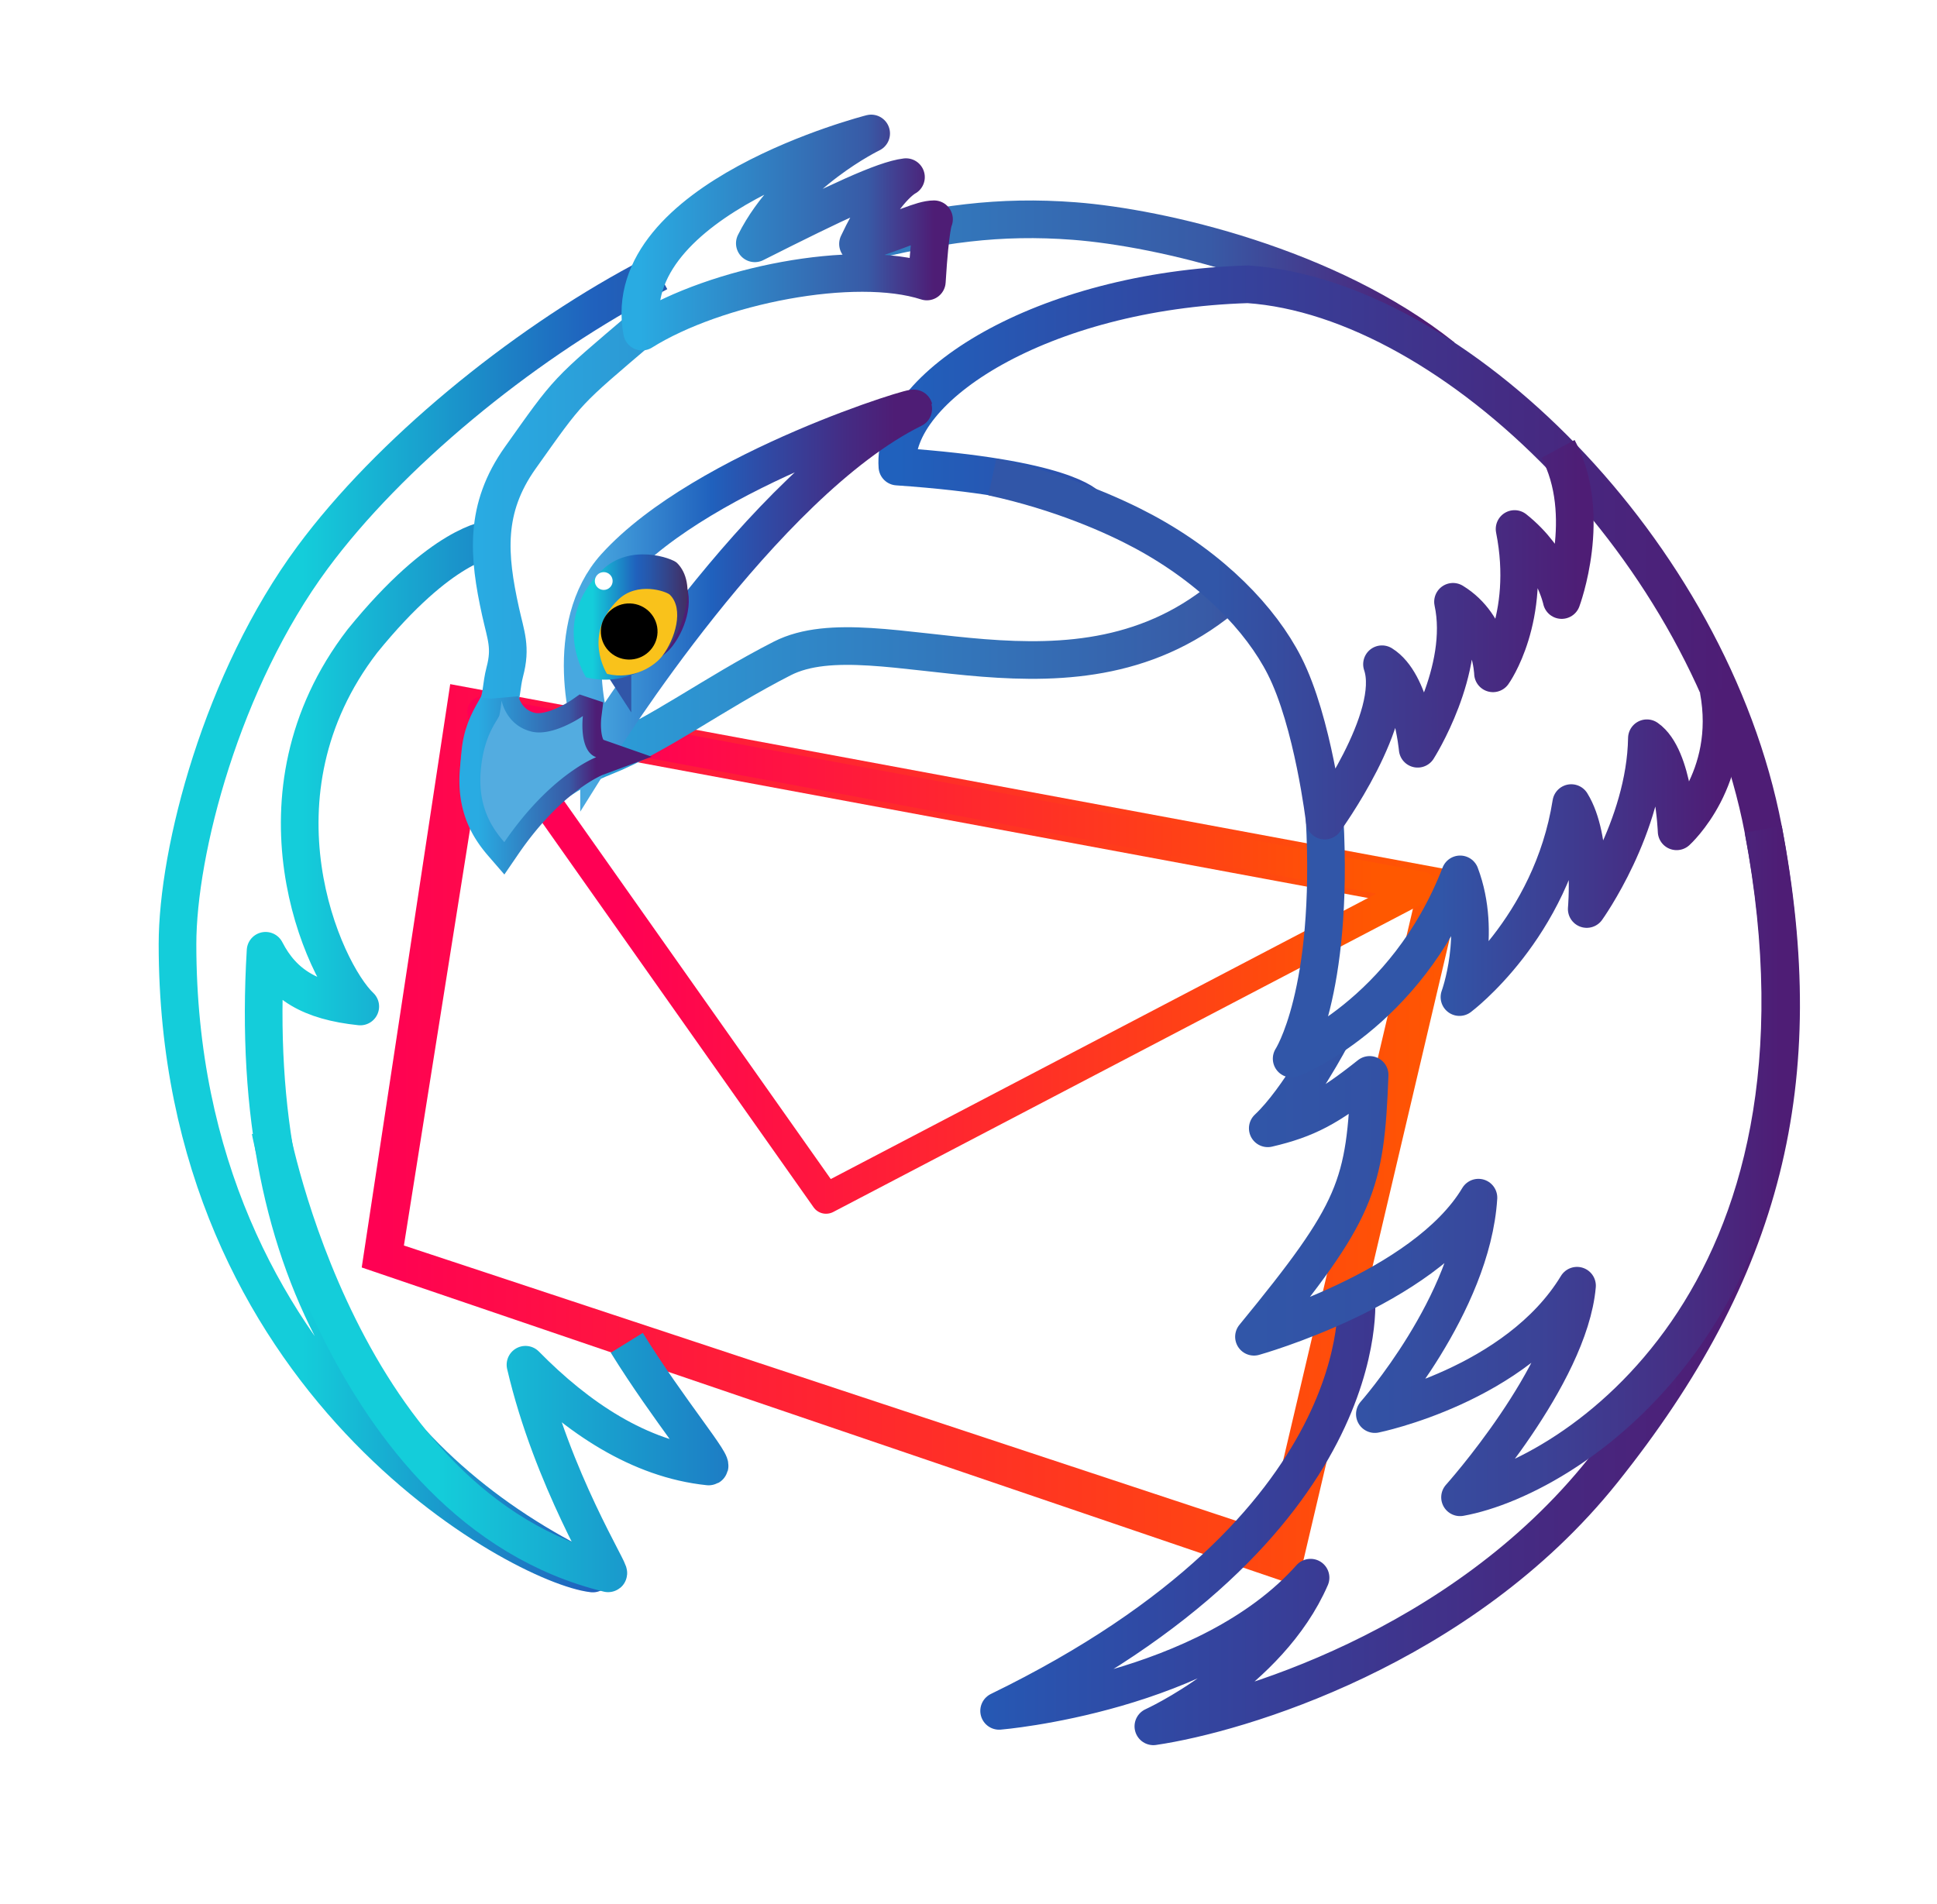 <svg xmlns="http://www.w3.org/2000/svg" xmlns:xlink="http://www.w3.org/1999/xlink" version="1.1" id="Layer_1" x="0" y="0" viewBox="0 0 246.96 242.808" xml:space="preserve" enable-background="new 0 0 246.96 242.808"><defs id="defs201"><linearGradient id="linearGradient3062"><stop offset="0" id="stop3058" stop-color="#ff0054" stop-opacity="1"/><stop offset="1" id="stop3060" stop-color="#ff5800" stop-opacity="1"/></linearGradient><linearGradient id="linearGradient1650"><stop offset="0" id="stop1646" stop-color="#000" stop-opacity="1"/><stop offset="1" id="stop1648" stop-color="#000" stop-opacity="0"/></linearGradient><linearGradient gradientTransform="rotate(1.985 -1624.088 732.523)" y2="11.303" x2="43.199" y1="14.373" x1="48.738" gradientUnits="userSpaceOnUse" id="linearGradient2370"><stop id="stop2362" offset="0" stop-color="#e3a41b"/><stop id="stop2364" offset="1" stop-color="#c9801c"/></linearGradient><linearGradient id="SVGID_1_-3" gradientUnits="userSpaceOnUse" x1="199.533" y1="201.907" x2="39.679" y2="42.053"><stop offset="0" id="stop4-6" stop-color="#130036"/><stop offset=".23" id="stop6-7" stop-color="#18023b"/><stop offset=".512" id="stop8-5" stop-color="#26094a"/><stop offset=".821" id="stop10-3" stop-color="#3d1563"/><stop offset="1" id="stop12-5" stop-color="#4e1d75"/></linearGradient><linearGradient id="SVGID_2_-6" gradientUnits="userSpaceOnUse" x1="10.243" y1="95.311" x2="57.704" y2="95.311"><stop offset="0" id="stop27-2" stop-color="#3156a8"/><stop offset=".247" id="stop29-9" stop-color="#3351a4"/><stop offset=".536" id="stop31-1" stop-color="#3b4397"/><stop offset=".845" id="stop33-2" stop-color="#472c82"/><stop offset="1" id="stop35-7" stop-color="#4e1d75"/></linearGradient><radialGradient id="SVGID_3_-0" cx="59.073" cy="113.923" r="85.247" gradientTransform="matrix(1 0 0 1.45 0 -51.265)" gradientUnits="userSpaceOnUse"><stop offset=".165" id="stop40-9" stop-color="#14cdda"/><stop offset=".548" id="stop42-3" stop-color="#2061bd"/><stop offset=".655" id="stop44-6" stop-color="#2658ac"/><stop offset=".864" id="stop46-0" stop-color="#373f81"/><stop offset="1" id="stop48-6" stop-color="#432d62"/></radialGradient><linearGradient id="SVGID_4_-2" gradientUnits="userSpaceOnUse" x1="44.539" y1="57.897" x2="191.515" y2="57.897"><stop offset="0" id="stop53-6" stop-color="#2061bd"/><stop offset=".185" id="stop55-1" stop-color="#2b51ac"/><stop offset=".683" id="stop57-8" stop-color="#442c84"/><stop offset=".941" id="stop59-7" stop-color="#4e1d75"/></linearGradient><linearGradient id="SVGID_5_-9" gradientUnits="userSpaceOnUse" x1="66.174" y1="23.206" x2="167.264" y2="111.082"><stop offset=".02" id="stop68-2" stop-color="#e0485e" stop-opacity="1"/><stop offset=".388" id="stop70-0" stop-color="#2061bd"/><stop offset=".497" id="stop72-2" stop-color="#2b51ac"/><stop offset=".789" id="stop74-3" stop-color="#442c84"/><stop offset=".941" id="stop76-7" stop-color="#751d25" stop-opacity="1"/></linearGradient><linearGradient id="SVGID_6_-5" gradientUnits="userSpaceOnUse" x1="19.676" y1="337.414" x2="217.835" y2="43.631"><stop offset=".379" id="stop81-9" stop-color="#3156a8"/><stop offset="1" id="stop83-2" stop-color="#4e1d75"/></linearGradient><linearGradient id="SVGID_7_-2" gradientUnits="userSpaceOnUse" x1="96.745" y1="278.646" x2="206.317" y2="32.542"><stop offset="0" id="stop88-8" stop-color="#29abe2"/><stop offset=".773" id="stop90-9" stop-color="#385aa6"/><stop offset=".858" id="stop92-7" stop-color="#414293"/><stop offset="1" id="stop94-3" stop-color="#4e1d75"/></linearGradient><linearGradient id="SVGID_8_-6" gradientUnits="userSpaceOnUse" x1="48.269" y1="92.034" x2="54.241" y2="95.468"><stop offset="0" id="stop99-1" stop-color="#b0dcd6"/><stop offset="1" id="stop101-2" stop-color="#53ace0"/></linearGradient><mask maskUnits="userSpaceOnUse" x="162.68" y="18.355" width="14.927" height="6.629" id="SVGID_9_-9"><g class="st13" id="g118-3" filter="url(#Adobe_OpacityMaskFilter-8)"><radialGradient id="SVGID_10_-1" cx="154.384" cy="67.998" r="51.967" gradientUnits="userSpaceOnUse"><stop offset=".868" id="stop111-9" stop-color="#fff"/><stop offset="1" id="stop113-4" stop-color="#000"/></radialGradient><path class="st14" id="rect116-7" fill="url(#SVGID_10_-1)" d="M91.295-7.218H191.31v93.339H91.295z"/></g></mask><filter id="Adobe_OpacityMaskFilter-8" filterUnits="userSpaceOnUse" x="162.68" y="18.355" width="14.927" height="6.629"><feColorMatrix type="matrix" values="1 0 0 0 0 0 1 0 0 0 0 0 1 0 0 0 0 0 1 0" id="feColorMatrix106-4"/></filter><radialGradient id="radialGradient1070" cx="154.384" cy="67.998" r="51.967" gradientUnits="userSpaceOnUse"><stop offset=".868" id="stop1066" stop-color="#fff"/><stop offset="1" id="stop1068" stop-color="#000"/></radialGradient><linearGradient id="SVGID_11_-5" gradientUnits="userSpaceOnUse" x1="176.214" y1="23.085" x2="164.24" y2="20.555"><stop offset="0" id="stop121-0" stop-color="#3092b9"/><stop offset=".22" id="stop123-3" stop-color="#258db6"/><stop offset=".656" id="stop125-6" stop-color="#1685b1"/><stop offset="1" id="stop127-1" stop-color="#1082af"/></linearGradient><linearGradient id="SVGID_12_-0" gradientUnits="userSpaceOnUse" x1="80.784" y1="38.025" x2="90.637" y2="77.544"><stop offset=".007" id="stop138-6" stop-color="#1398d1" stop-opacity="0"/><stop offset=".248" id="stop140-3" stop-color="#1187c2" stop-opacity=".62"/><stop offset=".642" id="stop142-2" stop-color="#3f6499" stop-opacity=".71"/><stop offset="1" id="stop144-0" stop-color="#2f4282" stop-opacity=".5"/></linearGradient><linearGradient id="linearGradient1501" gradientUnits="userSpaceOnUse" x1="48.738" y1="14.373" x2="43.199" y2="11.303" gradientTransform="rotate(1.985 -1624.088 732.523)"><stop offset="0" id="stop153-6" stop-color="#f9c21b"/><stop offset=".148" id="stop155-1" stop-color="#f3ba1b"/><stop offset=".379" id="stop157-5" stop-color="#e3a41b"/><stop offset=".663" id="stop159-5" stop-color="#c9801c"/><stop offset=".988" id="stop161-4" stop-color="#a44e1c"/><stop offset="1" id="stop163-7" stop-color="#a34c1c"/></linearGradient><linearGradient gradientTransform="translate(-519.072 -12.347)" id="SVGID_14_-6" gradientUnits="userSpaceOnUse" x1="206.211" y1="130.139" x2="169.43" y2="47.526"><stop offset="0" id="stop174-5" stop-color="#409ec3"/><stop offset=".62" id="stop176-6" stop-color="#2061bd"/></linearGradient><linearGradient gradientTransform="translate(-519.072 -12.347)" id="SVGID_15_-9" gradientUnits="userSpaceOnUse" x1="176.76" y1="103.061" x2="150.407" y2="21.954"><stop offset="0" id="stop181-3" stop-color="#14b2da"/><stop offset=".403" id="stop183-7" stop-color="#297ccc"/><stop offset=".508" id="stop185-4" stop-color="#256fc5"/><stop offset=".649" id="stop187-5" stop-color="#2164bf"/><stop offset=".816" id="stop189-2" stop-color="#2061bd"/><stop offset=".984" id="stop191-5" stop-color="#2061bd"/></linearGradient><filter id="filter1196" filterUnits="userSpaceOnUse" x="162.68" y="18.355" width="14.927" height="6.629"><feColorMatrix type="matrix" values="1 0 0 0 0 0 1 0 0 0 0 0 1 0 0 0 0 0 1 0" id="feColorMatrix1194"/></filter><linearGradient xlink:href="#SVGID_13_" id="linearGradient1611" gradientUnits="userSpaceOnUse" gradientTransform="rotate(1.985 -1624.088 732.523)" x1="48.738" y1="14.373" x2="43.199" y2="11.303"/><linearGradient xlink:href="#linearGradient1184" id="linearGradient1619" x1="104.604" y1="63.689" x2="214.745" y2="63.689" gradientUnits="userSpaceOnUse" gradientTransform="translate(147.389 18.659) scale(.82)"/><linearGradient xlink:href="#linearGradient1184" id="linearGradient1621" x1="163.094" y1="92.487" x2="238.512" y2="92.487" gradientUnits="userSpaceOnUse" gradientTransform="translate(25.174 13.4) scale(.82)"/><linearGradient xlink:href="#linearGradient1184" id="linearGradient1625" x1="-.5" y1="121.401" x2="247.453" y2="121.401" gradientUnits="userSpaceOnUse"/><linearGradient xlink:href="#linearGradient1501" id="linearGradient1671" gradientUnits="userSpaceOnUse" x1="-.5" y1="121.401" x2="247.453" y2="121.401"/><linearGradient xlink:href="#linearGradient1501" id="linearGradient1675" gradientUnits="userSpaceOnUse" x1="-.5" y1="121.401" x2="247.453" y2="121.401"/><linearGradient xlink:href="#linearGradient1151" id="linearGradient1683" x1="43.312" y1="95.107" x2="65.867" y2="95.107" gradientUnits="userSpaceOnUse" gradientTransform="translate(22.014 22.598) scale(.82)"/><linearGradient xlink:href="#linearGradient1184" id="linearGradient1687" gradientUnits="userSpaceOnUse" x1="-.5" y1="121.401" x2="247.453" y2="121.401" gradientTransform="translate(22.014 22.598) scale(.82)"/><linearGradient xlink:href="#linearGradient1184" id="linearGradient1691" gradientUnits="userSpaceOnUse" x1="-.5" y1="121.401" x2="247.453" y2="121.401" gradientTransform="translate(20.06 22.62) scale(.82)"/><linearGradient xlink:href="#linearGradient1184" id="linearGradient1693" gradientUnits="userSpaceOnUse" x1="-.5" y1="121.401" x2="247.453" y2="121.401"/><linearGradient xlink:href="#linearGradient1184" id="linearGradient1695" gradientUnits="userSpaceOnUse" x1="-.5" y1="121.401" x2="247.453" y2="121.401"/><linearGradient xlink:href="#linearGradient1184" id="linearGradient1697" gradientUnits="userSpaceOnUse" x1="-.5" y1="121.401" x2="247.453" y2="121.401" gradientTransform="translate(-6.274 31.39) scale(.945)"/><linearGradient xlink:href="#linearGradient1184" id="linearGradient1699" gradientUnits="userSpaceOnUse" x1="-.5" y1="121.401" x2="247.453" y2="121.401" gradientTransform="translate(22.014 22.598) scale(.82)"/><linearGradient xlink:href="#linearGradient1184" id="linearGradient1701" gradientUnits="userSpaceOnUse" x1="-.5" y1="121.401" x2="247.453" y2="121.401" gradientTransform="translate(22.014 22.598) scale(.82)"/><linearGradient xlink:href="#linearGradient1184" id="linearGradient1703" gradientUnits="userSpaceOnUse" x1="-.5" y1="121.401" x2="247.453" y2="121.401" gradientTransform="translate(22.014 22.598) scale(.82)"/><linearGradient xlink:href="#linearGradient1184" id="linearGradient1705" gradientUnits="userSpaceOnUse" x1="-.5" y1="121.401" x2="247.453" y2="121.401"/><linearGradient xlink:href="#linearGradient1184" id="linearGradient1707" gradientUnits="userSpaceOnUse" x1="-.5" y1="121.401" x2="247.453" y2="121.401"/><linearGradient xlink:href="#linearGradient1184" id="linearGradient1709" gradientUnits="userSpaceOnUse" x1="-.5" y1="121.401" x2="247.453" y2="121.401"/><linearGradient xlink:href="#linearGradient1184" id="linearGradient1711" gradientUnits="userSpaceOnUse" x1="-.5" y1="121.401" x2="247.453" y2="121.401"/><linearGradient xlink:href="#linearGradient1184" id="linearGradient1713" gradientUnits="userSpaceOnUse" x1="-.5" y1="121.401" x2="247.453" y2="121.401" gradientTransform="translate(23.382 28.474) scale(.82)"/><linearGradient xlink:href="#linearGradient1184" id="linearGradient1715" gradientUnits="userSpaceOnUse" x1="-.5" y1="121.401" x2="247.453" y2="121.401" gradientTransform="translate(22.014 22.598) scale(.82)"/><linearGradient xlink:href="#linearGradient1184" id="linearGradient1717" gradientUnits="userSpaceOnUse" x1="-.5" y1="121.401" x2="247.453" y2="121.401" gradientTransform="translate(22.014 22.598) scale(.82)"/><linearGradient xlink:href="#linearGradient1184" id="linearGradient1719" gradientUnits="userSpaceOnUse" x1="-.5" y1="121.401" x2="247.453" y2="121.401" gradientTransform="translate(22.014 22.598) scale(.82)"/><linearGradient xlink:href="#linearGradient1184" id="linearGradient1721" gradientUnits="userSpaceOnUse" x1="-.5" y1="121.401" x2="247.453" y2="121.401" gradientTransform="translate(22.014 22.598) scale(.82)"/><linearGradient gradientTransform="translate(468.627 42.701)" id="SVGID_15_-9-8" gradientUnits="userSpaceOnUse" x1="176.76" y1="103.061" x2="150.407" y2="21.954"><stop offset="0" id="stop181-3-7" stop-color="#14b2da"/><stop offset=".403" id="stop183-7-1" stop-color="#297ccc"/><stop offset=".508" id="stop185-4-7" stop-color="#256fc5"/><stop offset=".649" id="stop187-5-2" stop-color="#2164bf"/><stop offset=".816" id="stop189-2-7" stop-color="#2061bd"/><stop offset=".984" id="stop191-5-2" stop-color="#2061bd"/></linearGradient><linearGradient gradientTransform="translate(468.627 42.701)" id="SVGID_14_-6-2" gradientUnits="userSpaceOnUse" x1="206.211" y1="130.139" x2="169.43" y2="47.526"><stop offset="0" id="stop174-5-6" stop-color="#409ec3"/><stop offset=".62" id="stop176-6-1" stop-color="#2061bd"/></linearGradient><linearGradient id="SVGID_1_-3-0" gradientUnits="userSpaceOnUse" x1="199.533" y1="201.907" x2="39.679" y2="42.053"><stop offset="0" id="stop4-6-6" stop-color="#130036"/><stop offset=".23" id="stop6-7-1" stop-color="#18023b"/><stop offset=".512" id="stop8-5-5" stop-color="#26094a"/><stop offset=".821" id="stop10-3-9" stop-color="#3d1563"/><stop offset="1" id="stop12-5-4" stop-color="#4e1d75"/></linearGradient><linearGradient id="SVGID_2_-6-9" gradientUnits="userSpaceOnUse" x1="10.243" y1="95.311" x2="57.704" y2="95.311"><stop offset="0" id="stop27-2-0" stop-color="#3156a8"/><stop offset=".247" id="stop29-9-9" stop-color="#3351a4"/><stop offset=".536" id="stop31-1-1" stop-color="#3b4397"/><stop offset=".845" id="stop33-2-7" stop-color="#472c82"/><stop offset="1" id="stop35-7-7" stop-color="#4e1d75"/></linearGradient><radialGradient id="SVGID_3_-0-1" cx="59.073" cy="113.923" r="85.247" gradientTransform="matrix(1 0 0 1.45 0 -51.265)" gradientUnits="userSpaceOnUse"><stop offset=".165" id="stop40-9-1" stop-color="#14cdda"/><stop offset=".548" id="stop42-3-5" stop-color="#2061bd"/><stop offset=".655" id="stop44-6-9" stop-color="#2658ac"/><stop offset=".864" id="stop46-0-7" stop-color="#373f81"/><stop offset="1" id="stop48-6-7" stop-color="#432d62"/></radialGradient><linearGradient id="SVGID_4_-2-6" gradientUnits="userSpaceOnUse" x1="44.539" y1="57.897" x2="191.515" y2="57.897"><stop offset="0" id="stop53-6-7" stop-color="#2061bd"/><stop offset=".185" id="stop55-1-3" stop-color="#2b51ac"/><stop offset=".683" id="stop57-8-6" stop-color="#442c84"/><stop offset=".941" id="stop59-7-5" stop-color="#4e1d75"/></linearGradient><linearGradient id="SVGID_5_-9-6" gradientUnits="userSpaceOnUse" x1="66.174" y1="23.206" x2="167.264" y2="111.082"><stop offset=".02" id="stop68-2-3" stop-color="#48a8e0"/><stop offset=".388" id="stop70-0-9" stop-color="#2061bd"/><stop offset=".497" id="stop72-2-4" stop-color="#2b51ac"/><stop offset=".789" id="stop74-3-8" stop-color="#442c84"/><stop offset=".941" id="stop76-7-1" stop-color="#4e1d75"/></linearGradient><linearGradient id="SVGID_6_-5-2" gradientUnits="userSpaceOnUse" x1="19.676" y1="337.414" x2="217.835" y2="43.631"><stop offset=".379" id="stop81-9-9" stop-color="#3156a8"/><stop offset="1" id="stop83-2-3" stop-color="#4e1d75"/></linearGradient><linearGradient id="SVGID_7_-2-9" gradientUnits="userSpaceOnUse" x1="96.745" y1="278.646" x2="206.317" y2="32.542"><stop offset="0" id="stop88-8-0" stop-color="#29abe2"/><stop offset=".773" id="stop90-9-8" stop-color="#385aa6"/><stop offset=".858" id="stop92-7-8" stop-color="#414293"/><stop offset="1" id="stop94-3-5" stop-color="#4e1d75"/></linearGradient><linearGradient id="SVGID_8_-6-0" gradientUnits="userSpaceOnUse" x1="48.269" y1="92.034" x2="54.241" y2="95.468"><stop offset="0" id="stop99-1-9" stop-color="#b0dcd6"/><stop offset="1" id="stop101-2-6" stop-color="#53ace0"/></linearGradient><mask maskUnits="userSpaceOnUse" x="162.68" y="18.355" width="14.927" height="6.629" id="SVGID_9_-3"><g class="st13" id="g118-8" stroke="url(#linearGradient1625-5)" filter="url(#Adobe_OpacityMaskFilter-1)"><radialGradient id="SVGID_10_-5" cx="154.384" cy="67.998" r="51.967" gradientUnits="userSpaceOnUse"><stop offset=".868" id="stop111-6" stop-color="#fff" stroke="url(#linearGradient1625)"/><stop offset="1" id="stop113-1" stop-color="#000" stroke="url(#linearGradient1625)"/></radialGradient><path class="st14" id="rect116-1" fill="url(#SVGID_10_-5)" stroke="url(#linearGradient1625-5)" d="M91.295-7.218H191.31v93.339H91.295z"/></g></mask><linearGradient xlink:href="#SVGID_7_-2-9" id="linearGradient1625-5" x1="-.5" y1="121.401" x2="247.453" y2="121.401" gradientUnits="userSpaceOnUse"/><filter id="Adobe_OpacityMaskFilter-1" filterUnits="userSpaceOnUse" x="162.68" y="18.355" width="14.927" height="6.629" stroke="url(#linearGradient1625-5)"><feColorMatrix type="matrix" values="1 0 0 0 0 0 1 0 0 0 0 0 1 0 0 0 0 0 1 0" id="feColorMatrix106-0" stroke="url(#linearGradient1625-5)"/></filter><radialGradient id="radialGradient1799" cx="154.384" cy="67.998" r="51.967" gradientUnits="userSpaceOnUse"><stop offset=".868" id="stop1795" stop-color="#fff" stroke="url(#linearGradient1625)"/><stop offset="1" id="stop1797" stop-color="#000" stroke="url(#linearGradient1625)"/></radialGradient><linearGradient id="SVGID_11_-5-3" gradientUnits="userSpaceOnUse" x1="176.214" y1="23.085" x2="164.24" y2="20.555"><stop offset="0" id="stop121-0-0" stop-color="#3092b9"/><stop offset=".22" id="stop123-3-4" stop-color="#258db6"/><stop offset=".656" id="stop125-6-4" stop-color="#1685b1"/><stop offset="1" id="stop127-1-4" stop-color="#1082af"/></linearGradient><linearGradient id="SVGID_12_-0-4" gradientUnits="userSpaceOnUse" x1="80.784" y1="38.025" x2="90.637" y2="77.544"><stop offset=".007" id="stop138-6-7" stop-color="#1398d1" stop-opacity="0"/><stop offset=".248" id="stop140-3-6" stop-color="#1187c2" stop-opacity=".62"/><stop offset=".642" id="stop142-2-3" stop-color="#3f6499" stop-opacity=".71"/><stop offset="1" id="stop144-0-1" stop-color="#2f4282" stop-opacity=".5"/></linearGradient><filter id="filter1572-4" filterUnits="userSpaceOnUse" x="162.68" y="18.355" width="14.927" height="6.629"><feColorMatrix type="matrix" values="1 0 0 0 0 0 1 0 0 0 0 0 1 0 0 0 0 0 1 0" id="feColorMatrix1570-6"/></filter><linearGradient y2="47.526" x2="169.43" y1="130.139" x1="206.211" gradientUnits="userSpaceOnUse" id="SVGID_14_" gradientTransform="translate(90.024 12.346)"><stop stop-color="#409ec3" id="stop174" offset="0"/><stop stop-color="#2061bd" id="stop176" offset=".62"/></linearGradient><linearGradient y2="21.954" x2="150.407" y1="103.061" x1="176.76" gradientUnits="userSpaceOnUse" id="SVGID_15_"><stop stop-color="#14b2da" id="stop181" offset="0"/><stop stop-color="#297ccc" id="stop183" offset=".403"/><stop stop-color="#256fc5" id="stop185" offset=".508"/><stop stop-color="#2164bf" id="stop187" offset=".649"/><stop stop-color="#2061bd" id="stop189" offset=".816"/><stop stop-color="#2061bd" id="stop191" offset=".984"/></linearGradient><linearGradient xlink:href="#linearGradient1650" id="linearGradient1652" x1="75.636" y1="81.037" x2="81.565" y2="81.037" gradientUnits="userSpaceOnUse" gradientTransform="translate(2.572 -1.542)"/><linearGradient xlink:href="#SVGID_6_" id="linearGradient1660" x1="75.392" y1="81.109" x2="83.62" y2="81.109" gradientUnits="userSpaceOnUse" gradientTransform="translate(1.8 -2.7)"/><linearGradient xlink:href="#SVGID_5_" id="linearGradient1684" x1="71.819" y1="75.863" x2="113.941" y2="75.863" gradientUnits="userSpaceOnUse" gradientTransform="translate(2.572 -1.542)"/><linearGradient xlink:href="#SVGID_7_" id="linearGradient1700" x1="58.4" y1="99.944" x2="73.442" y2="99.944" gradientUnits="userSpaceOnUse" gradientTransform="translate(2.572 -1.542)"/><linearGradient xlink:href="#SVGID_2_" id="linearGradient1708" x1="157.304" y1="149.89" x2="224.408" y2="149.89" gradientUnits="userSpaceOnUse" gradientTransform="translate(2.572 -1.542)"/><linearGradient xlink:href="#SVGID_4_" id="linearGradient1716" x1="111.828" y1="129.747" x2="224.515" y2="129.747" gradientUnits="userSpaceOnUse" gradientTransform="translate(2.572 -1.542)"/><linearGradient xlink:href="#SVGID_7_" id="linearGradient1724" x1="71.695" y1="41.055" x2="100.25" y2="41.055" gradientUnits="userSpaceOnUse" gradientTransform="translate(-12.371 -24.181) scale(1.311)"/><linearGradient xlink:href="#SVGID_3_" id="linearGradient1740" x1="20.059" y1="116.035" x2="116.937" y2="116.035" gradientUnits="userSpaceOnUse" gradientTransform="translate(2.572 -1.542)"/><linearGradient xlink:href="#SVGID_3_" id="linearGradient1764" x1="31.905" y1="173.959" x2="161.632" y2="173.959" gradientUnits="userSpaceOnUse" gradientTransform="translate(2.572 -1.542)"/><linearGradient xlink:href="#linearGradient1184" id="linearGradient1774" gradientUnits="userSpaceOnUse" gradientTransform="translate(115.198 25.746) scale(.82)" x1="163.094" y1="92.487" x2="238.512" y2="92.487"/><linearGradient xlink:href="#SVGID_15_" id="linearGradient1782" x1="57.021" y1="100.956" x2="77.523" y2="100.956" gradientUnits="userSpaceOnUse" gradientTransform="translate(2.572 -1.542)"/><filter height="6.629" width="14.927" y="18.355" x="162.68" filterUnits="userSpaceOnUse" id="Adobe_OpacityMaskFilter-2"><feColorMatrix id="feColorMatrix1205" values="1 0 0 0 0 0 1 0 0 0 0 0 1 0 0 0 0 0 1 0" type="matrix"/></filter><linearGradient gradientTransform="translate(-431.362 -49.052)" y2="21.954" x2="150.407" y1="103.061" x1="176.76" gradientUnits="userSpaceOnUse" id="SVGID_15_-6-9"><stop id="stop1280-4" offset="0" stop-color="#14b2da"/><stop id="stop1282-9" offset=".403" stop-color="#297ccc"/><stop id="stop1284-0" offset=".508" stop-color="#256fc5"/><stop id="stop1286-9" offset=".649" stop-color="#2164bf"/><stop id="stop1288-1" offset=".816" stop-color="#2061bd"/><stop id="stop1290-7" offset=".984" stop-color="#2061bd"/></linearGradient><linearGradient gradientTransform="translate(-466.086 -329.232)" y2="47.526" x2="169.43" y1="130.139" x1="206.211" gradientUnits="userSpaceOnUse" id="SVGID_14_-60-7"><stop id="stop1273-1" offset="0" stop-color="#409ec3"/><stop id="stop1275-1" offset=".62" stop-color="#2061bd"/></linearGradient><linearGradient y2="42.053" x2="39.679" y1="201.907" x1="199.533" gradientUnits="userSpaceOnUse" id="SVGID_1_-6-5"><stop id="stop1103-9" offset="0" stop-color="#130036"/><stop id="stop1105-7" offset=".23" stop-color="#18023b"/><stop id="stop1107-7" offset=".512" stop-color="#26094a"/><stop id="stop1109-6" offset=".821" stop-color="#3d1563"/><stop id="stop1111-7" offset="1" stop-color="#4e1d75"/></linearGradient><linearGradient y2="95.311" x2="57.704" y1="95.311" x1="10.243" gradientUnits="userSpaceOnUse" id="SVGID_2_-7-3"><stop id="stop1126-6" offset="0" stop-color="#3156a8"/><stop id="stop1128-5" offset=".247" stop-color="#3351a4"/><stop id="stop1130-6" offset=".536" stop-color="#3b4397"/><stop id="stop1132-3" offset=".845" stop-color="#472c82"/><stop id="stop1134-9" offset="1" stop-color="#4e1d75"/></linearGradient><radialGradient gradientUnits="userSpaceOnUse" gradientTransform="matrix(1 0 0 1.45 0 -51.265)" r="85.247" cy="113.923" cx="59.073" id="SVGID_3_-5-4"><stop id="stop1139-8" offset=".165" stop-color="#14cdda"/><stop id="stop1141-1" offset=".548" stop-color="#2061bd"/><stop id="stop1143-2" offset=".655" stop-color="#2658ac"/><stop id="stop1145-9" offset=".864" stop-color="#373f81"/><stop id="stop1147-3" offset="1" stop-color="#432d62"/></radialGradient><linearGradient y2="57.897" x2="191.515" y1="57.897" x1="44.539" gradientUnits="userSpaceOnUse" id="SVGID_4_-3-9"><stop id="stop1152-0" offset="0" stop-color="#2061bd"/><stop id="stop1154-8" offset=".185" stop-color="#2b51ac"/><stop id="stop1156-8" offset=".683" stop-color="#442c84"/><stop id="stop1158-5" offset=".941" stop-color="#4e1d75"/></linearGradient><linearGradient y2="111.082" x2="167.264" y1="23.206" x1="66.174" gradientUnits="userSpaceOnUse" id="SVGID_5_-5-0"><stop id="stop1167-9" offset=".02" stop-color="#48a8e0"/><stop id="stop1169-6" offset=".388" stop-color="#2061bd"/><stop id="stop1171-3" offset=".497" stop-color="#2b51ac"/><stop id="stop1173-8" offset=".789" stop-color="#442c84"/><stop id="stop1175-5" offset=".941" stop-color="#4e1d75"/></linearGradient><linearGradient y2="43.631" x2="217.835" y1="337.414" x1="19.676" gradientUnits="userSpaceOnUse" id="SVGID_6_-6-6"><stop id="stop1180-1" offset=".379" stop-color="#3156a8"/><stop id="stop1182-1" offset="1" stop-color="#4e1d75"/></linearGradient><linearGradient y2="32.542" x2="206.317" y1="278.646" x1="96.745" gradientUnits="userSpaceOnUse" id="SVGID_7_-29-5"><stop id="stop1187-9" offset="0" stop-color="#29abe2"/><stop id="stop1189-8" offset=".773" stop-color="#385aa6"/><stop id="stop1191-4" offset=".858" stop-color="#414293"/><stop id="stop1193-8" offset="1" stop-color="#4e1d75"/></linearGradient><linearGradient y2="95.468" x2="54.241" y1="92.034" x1="48.269" gradientUnits="userSpaceOnUse" id="SVGID_8_-1-1" gradientTransform="translate(25.508 22.413) scale(.805)"><stop id="stop1198-0" offset="0" stop-color="#b0dcd6"/><stop id="stop1200-3" offset="1" stop-color="#53ace0"/></linearGradient><mask stroke="url(#linearGradient1625)" id="SVGID_9_-0" height="6.629" width="14.927" y="18.355" x="162.68" maskUnits="userSpaceOnUse"><g id="g118-4" class="st13" stroke="url(#linearGradient1625)" filter="url(#Adobe_OpacityMaskFilter-3)"><radialGradient stroke="url(#linearGradient1625)" gradientUnits="userSpaceOnUse" r="51.967" cy="67.998" cx="154.384" id="SVGID_10_-4"><stop stroke="url(#linearGradient1625)" stop-color="#fff" id="stop111-4" offset=".868"/><stop stroke="url(#linearGradient1625)" stop-color="#000" id="stop113-47" offset="1"/></radialGradient><path d="M91.295-7.218H191.31v93.339H91.295z" id="rect116-6" class="st14" fill="url(#SVGID_10_-4)" stroke="url(#linearGradient1625)"/></g></mask><filter height="6.629" width="14.927" y="18.355" x="162.68" filterUnits="userSpaceOnUse" id="Adobe_OpacityMaskFilter-3" stroke="url(#linearGradient1625)"><feColorMatrix id="feColorMatrix106-1" values="1 0 0 0 0 0 1 0 0 0 0 0 1 0 0 0 0 0 1 0" type="matrix" stroke="url(#linearGradient1625)"/></filter><radialGradient stroke="url(#linearGradient1625)" gradientUnits="userSpaceOnUse" r="51.967" cy="67.998" cx="154.384" id="radialGradient2046"><stop stroke="url(#linearGradient1625)" stop-color="#fff" id="stop2042" offset=".868"/><stop stroke="url(#linearGradient1625)" stop-color="#000" id="stop2044" offset="1"/></radialGradient><linearGradient y2="20.555" x2="164.24" y1="23.085" x1="176.214" gradientUnits="userSpaceOnUse" id="SVGID_11_-7"><stop id="stop1220-5" offset="0" stop-color="#3092b9"/><stop id="stop1222-9" offset=".22" stop-color="#258db6"/><stop id="stop1224-6" offset=".656" stop-color="#1685b1"/><stop id="stop1226-2" offset="1" stop-color="#1082af"/></linearGradient><linearGradient y2="77.544" x2="90.637" y1="38.025" x1="80.784" gradientUnits="userSpaceOnUse" id="SVGID_12_-9-1"><stop id="stop1237-7" offset=".007" stop-color="#1398d1" stop-opacity="0"/><stop id="stop1239-8" offset=".248" stop-color="#1187c2" stop-opacity=".62"/><stop id="stop1241-5" offset=".642" stop-color="#3f6499" stop-opacity=".71"/><stop id="stop1243-7" offset="1" stop-color="#2f4282" stop-opacity=".5"/></linearGradient><linearGradient gradientTransform="rotate(1.985 -1624.088 732.523)" y2="11.303" x2="43.199" y1="14.373" x1="48.738" gradientUnits="userSpaceOnUse" id="linearGradient2473"><stop id="stop1252-4" offset="0" stop-color="#f9c21b"/><stop id="stop1254-1" offset=".148" stop-color="#f3ba1b"/><stop id="stop1256-8" offset=".379" stop-color="#e3a41b"/><stop id="stop1258-5" offset=".663" stop-color="#c9801c"/><stop id="stop1260-9" offset=".988" stop-color="#a44e1c"/><stop id="stop1262-7" offset="1" stop-color="#a34c1c"/></linearGradient><filter height="6.629" width="14.927" y="18.355" x="162.68" filterUnits="userSpaceOnUse" id="filter1364-8"><feColorMatrix id="feColorMatrix1362-8" values="1 0 0 0 0 0 1 0 0 0 0 0 1 0 0 0 0 0 1 0" type="matrix"/></filter><linearGradient xlink:href="#linearGradient3062" id="linearGradient2573" gradientUnits="userSpaceOnUse" gradientTransform="rotate(1.985 -1883.962 1058.162)" x1="48.738" y1="14.373" x2="43.199" y2="11.303"/><linearGradient gradientTransform="translate(206.803 238.113)" y2="47.526" x2="169.43" y1="130.139" x1="206.211" gradientUnits="userSpaceOnUse" id="SVGID_14_-60-7-6"><stop id="stop1273-1-9" offset="0" stop-color="#409ec3"/><stop id="stop1275-1-2" offset=".62" stop-color="#2061bd"/></linearGradient><linearGradient gradientTransform="translate(206.803 238.113)" y2="21.954" x2="150.407" y1="103.061" x1="176.76" gradientUnits="userSpaceOnUse" id="SVGID_15_-6-9-2"><stop id="stop1280-4-4" offset="0" stop-color="#14b2da"/><stop id="stop1282-9-7" offset=".403" stop-color="#297ccc"/><stop id="stop1284-0-7" offset=".508" stop-color="#256fc5"/><stop id="stop1286-9-5" offset=".649" stop-color="#2164bf"/><stop id="stop1288-1-4" offset=".816" stop-color="#2061bd"/><stop id="stop1290-7-8" offset=".984" stop-color="#2061bd"/></linearGradient><linearGradient id="SVGID_14_-60" gradientUnits="userSpaceOnUse" x1="206.211" y1="130.139" x2="169.43" y2="47.526" gradientTransform="translate(-34.724 -280.18)"><stop offset="0" id="stop1273" stop-color="#409ec3"/><stop offset=".62" id="stop1275" stop-color="#2061bd"/></linearGradient><linearGradient id="SVGID_15_-6" gradientUnits="userSpaceOnUse" x1="176.76" y1="103.061" x2="150.407" y2="21.954" gradientTransform="translate(-34.724 -280.18)"><stop offset="0" id="stop1280" stop-color="#14b2da"/><stop offset=".403" id="stop1282" stop-color="#297ccc"/><stop offset=".508" id="stop1284" stop-color="#256fc5"/><stop offset=".649" id="stop1286" stop-color="#2164bf"/><stop offset=".816" id="stop1288" stop-color="#2061bd"/><stop offset=".984" id="stop1290" stop-color="#2061bd"/></linearGradient><linearGradient xlink:href="#SVGID_6_-6" id="linearGradient3037" x1="126.301" y1="70.501" x2="201.843" y2="70.501" gradientUnits="userSpaceOnUse"/><linearGradient xlink:href="#SVGID_6_-6" id="linearGradient3039" x1="162.049" y1="90.922" x2="219.028" y2="90.922" gradientUnits="userSpaceOnUse"/><linearGradient xlink:href="#SVGID_3_-5" id="linearGradient3072" x1="539.23" y1="407.919" x2="553.749" y2="407.919" gradientUnits="userSpaceOnUse" gradientTransform="translate(-466.086 -329.232)"/><linearGradient y2="42.053" x2="39.679" y1="201.907" x1="199.533" gradientUnits="userSpaceOnUse" id="linearGradient2077"><stop id="stop2067" offset="0" stop-color="#130036"/><stop id="stop2069" offset=".23" stop-color="#18023b"/><stop id="stop2071" offset=".512" stop-color="#26094a"/><stop id="stop2073" offset=".821" stop-color="#3d1563"/><stop id="stop2075" offset="1" stop-color="#4e1d75"/></linearGradient><linearGradient y2="95.311" x2="57.704" y1="95.311" x1="10.243" gradientUnits="userSpaceOnUse" id="linearGradient2095"><stop id="stop2085" offset="0" stop-color="#3156a8"/><stop id="stop2087" offset=".247" stop-color="#3351a4"/><stop id="stop2089" offset=".536" stop-color="#3b4397"/><stop id="stop2091" offset=".845" stop-color="#472c82"/><stop id="stop2093" offset="1" stop-color="#4e1d75"/></linearGradient><radialGradient gradientUnits="userSpaceOnUse" gradientTransform="matrix(1 0 0 1.45 0 -51.265)" r="85.247" cy="113.923" cx="59.073" id="radialGradient2108"><stop id="stop2098" offset=".165" stop-color="#14cdda"/><stop id="stop2100" offset=".548" stop-color="#2061bd"/><stop id="stop2102" offset=".655" stop-color="#2658ac"/><stop id="stop2104" offset=".864" stop-color="#373f81"/><stop id="stop2106" offset="1" stop-color="#432d62"/></radialGradient><linearGradient y2="111.082" x2="167.264" y1="23.206" x1="66.174" gradientUnits="userSpaceOnUse" id="linearGradient2134"><stop id="stop2124" offset=".02" stop-color="#48a8e0"/><stop id="stop2126" offset=".388" stop-color="#2061bd"/><stop id="stop2128" offset=".497" stop-color="#2b51ac"/><stop id="stop2130" offset=".789" stop-color="#442c84"/><stop id="stop2132" offset=".941" stop-color="#4e1d75"/></linearGradient><linearGradient y2="43.631" x2="217.835" y1="337.414" x1="19.676" gradientUnits="userSpaceOnUse" id="linearGradient2141"><stop id="stop2137" offset=".379" stop-color="#3156a8"/><stop id="stop2139" offset="1" stop-color="#4e1d75"/></linearGradient><linearGradient y2="32.542" x2="206.317" y1="278.646" x1="96.745" gradientUnits="userSpaceOnUse" id="linearGradient2152"><stop id="stop2144" offset="0" stop-color="#29abe2"/><stop id="stop2146" offset=".773" stop-color="#385aa6"/><stop id="stop2148" offset=".858" stop-color="#414293"/><stop id="stop2150" offset="1" stop-color="#4e1d75"/></linearGradient><linearGradient y2="95.468" x2="54.241" y1="92.034" x1="48.269" gradientUnits="userSpaceOnUse" id="linearGradient2159"><stop id="stop2155" offset="0" stop-color="#b0dcd6"/><stop id="stop2157" offset="1" stop-color="#53ace0"/></linearGradient><defs id="defs1208-4"><filter height="6.629" width="14.927" y="18.355" x="162.68" filterUnits="userSpaceOnUse" id="filter2534"><feColorMatrix id="feColorMatrix2532" values="1 0 0 0 0 0 1 0 0 0 0 0 1 0 0 0 0 0 1 0" type="matrix"/></filter></defs><mask id="SVGID_9_-7-8" height="6.629" width="14.927" y="18.355" x="162.68" maskUnits="userSpaceOnUse"><g id="g1217-9" class="st13" filter="url(#Adobe_OpacityMaskFilter-2)"><radialGradient gradientUnits="userSpaceOnUse" r="51.967" cy="67.998" cx="154.384" id="SVGID_10_-0-7"><stop id="stop1210-7" offset=".868" stop-color="#fff"/><stop id="stop1212-6" offset="1" stop-color="#000"/></radialGradient><path id="rect1215-4" class="st14" fill="url(#SVGID_10_-0-7)" d="M91.295-7.218H191.31v93.339H91.295z"/></g></mask><linearGradient y2="77.544" x2="90.637" y1="38.025" x1="80.784" gradientUnits="userSpaceOnUse" id="linearGradient2193"><stop id="stop2185" offset=".007" stop-color="#1398d1" stop-opacity="0"/><stop id="stop2187" offset=".248" stop-color="#1187c2" stop-opacity=".62"/><stop id="stop2189" offset=".642" stop-color="#3f6499" stop-opacity=".71"/><stop id="stop2191" offset="1" stop-color="#2f4282" stop-opacity=".5"/></linearGradient><linearGradient gradientTransform="rotate(1.985 -1624.088 732.523)" y2="11.303" x2="43.199" y1="14.373" x1="48.738" gradientUnits="userSpaceOnUse" id="linearGradient2210"><stop id="stop2198" offset="0" stop-color="#f9c21b"/><stop id="stop2200" offset=".148" stop-color="#f3ba1b"/><stop id="stop2202" offset=".379" stop-color="#e3a41b"/><stop id="stop2204" offset=".663" stop-color="#c9801c"/><stop id="stop2206" offset=".988" stop-color="#a44e1c"/><stop id="stop2208" offset="1" stop-color="#a34c1c"/></linearGradient><linearGradient xlink:href="#linearGradient3062" id="linearGradient3136" gradientUnits="userSpaceOnUse" x1="43.547" y1="146.298" x2="184.232" y2="146.298" gradientTransform="translate(2.572 -1.542)"/><linearGradient xlink:href="#linearGradient3062" id="linearGradient3138" gradientUnits="userSpaceOnUse" x1="43.547" y1="146.298" x2="184.232" y2="146.298"/><linearGradient xlink:href="#linearGradient3062" id="linearGradient3140" gradientUnits="userSpaceOnUse" x1="43.547" y1="146.298" x2="184.232" y2="146.298"/><linearGradient xlink:href="#SVGID_7_" id="linearGradient3144" gradientUnits="userSpaceOnUse" x1="44.539" y1="57.898" x2="191.515" y2="57.898" gradientTransform="translate(24.586 19.416) scale(.82)"/><linearGradient id="SVGID_1_" gradientUnits="userSpaceOnUse" x1="199.533" y1="201.907" x2="39.679" y2="42.053" stroke="url(#linearGradient1625)"><stop offset="0" id="stop4" stop-color="#130036" stroke="url(#linearGradient1625)"/><stop offset=".23" id="stop6" stop-color="#18023b" stroke="url(#linearGradient1625)"/><stop offset=".512" id="stop8" stop-color="#26094a" stroke="url(#linearGradient1625)"/><stop offset=".821" id="stop10" stop-color="#3d1563" stroke="url(#linearGradient1625)"/><stop offset="1" id="stop12" stop-color="#4e1d75" stroke="url(#linearGradient1625)"/></linearGradient><linearGradient id="SVGID_2_" gradientUnits="userSpaceOnUse" x1="10.243" y1="95.311" x2="57.704" y2="95.311" stroke="url(#linearGradient1625)"><stop offset="0" id="stop27" stop-color="#3156a8" stroke="url(#linearGradient1625)"/><stop offset=".247" id="stop29" stop-color="#3351a4" stroke="url(#linearGradient1625)"/><stop offset=".536" id="stop31" stop-color="#3b4397" stroke="url(#linearGradient1625)"/><stop offset=".845" id="stop33" stop-color="#472c82" stroke="url(#linearGradient1625)"/><stop offset="1" id="stop35" stop-color="#4e1d75" stroke="url(#linearGradient1625)"/></linearGradient><radialGradient id="SVGID_3_" cx="59.073" cy="113.923" r="85.247" gradientTransform="matrix(1 0 0 1.45 0 -51.265)" gradientUnits="userSpaceOnUse" stroke="url(#linearGradient1625)"><stop offset=".165" id="stop40" stop-color="#14cdda" stroke="url(#linearGradient1625)"/><stop offset=".548" id="stop42" stop-color="#2061bd" stroke="url(#linearGradient1625)"/><stop offset=".655" id="stop44" stop-color="#2658ac" stroke="url(#linearGradient1625)"/><stop offset=".864" id="stop46" stop-color="#373f81" stroke="url(#linearGradient1625)"/><stop offset="1" id="stop48" stop-color="#432d62" stroke="url(#linearGradient1625)"/></radialGradient><linearGradient id="SVGID_5_" gradientUnits="userSpaceOnUse" x1="66.174" y1="23.206" x2="167.264" y2="111.082" stroke="url(#linearGradient1625)"><stop offset=".02" id="stop68" stop-color="#48a8e0" stroke="url(#linearGradient1625)"/><stop offset=".388" id="stop70" stop-color="#2061bd" stroke="url(#linearGradient1625)"/><stop offset=".497" id="stop72" stop-color="#2b51ac" stroke="url(#linearGradient1625)"/><stop offset=".789" id="stop74" stop-color="#442c84" stroke="url(#linearGradient1625)"/><stop offset=".941" id="stop76" stop-color="#4e1d75" stroke="url(#linearGradient1625)"/></linearGradient><linearGradient id="SVGID_6_" gradientUnits="userSpaceOnUse" x1="19.676" y1="337.414" x2="217.835" y2="43.631" stroke="url(#linearGradient1625)"><stop offset=".379" id="stop81" stop-color="#3156a8" stroke="url(#linearGradient1625)"/><stop offset="1" id="stop83" stop-color="#4e1d75" stroke="url(#linearGradient1625)"/></linearGradient><linearGradient id="SVGID_7_" gradientUnits="userSpaceOnUse" x1="96.745" y1="278.646" x2="206.317" y2="32.542" stroke="url(#linearGradient1625)"><stop offset="0" id="stop88" stop-color="#29abe2" stroke="url(#linearGradient1625)"/><stop offset=".773" id="stop90" stop-color="#385aa6" stroke="url(#linearGradient1625)"/><stop offset=".858" id="stop92" stop-color="#414293" stroke="url(#linearGradient1625)"/><stop offset="1" id="stop94" stop-color="#4e1d75" stroke="url(#linearGradient1625)"/></linearGradient><linearGradient id="SVGID_8_" gradientUnits="userSpaceOnUse" x1="48.269" y1="92.034" x2="54.241" y2="95.468" stroke="url(#linearGradient1625)"><stop offset="0" id="stop99" stop-color="#b0dcd6" stroke="url(#linearGradient1625)"/><stop offset="1" id="stop101" stop-color="#53ace0" stroke="url(#linearGradient1625)"/></linearGradient><defs id="defs109" stroke="url(#linearGradient1625)"><filter id="Adobe_OpacityMaskFilter" filterUnits="userSpaceOnUse" x="162.68" y="18.355" width="14.927" height="6.629" stroke="url(#linearGradient1625)"><feColorMatrix type="matrix" values="1 0 0 0 0 0 1 0 0 0 0 0 1 0 0 0 0 0 1 0" id="feColorMatrix106" stroke="url(#linearGradient1625)"/></filter></defs><mask maskUnits="userSpaceOnUse" x="162.68" y="18.355" width="14.927" height="6.629" id="SVGID_9_" stroke="url(#linearGradient1625)"><g class="st13" id="g118" stroke="url(#linearGradient1625)" filter="url(#Adobe_OpacityMaskFilter)"><radialGradient id="SVGID_10_" cx="154.384" cy="67.998" r="51.967" gradientUnits="userSpaceOnUse" stroke="url(#linearGradient1625)"><stop offset=".868" id="stop111" stop-color="#fff" stroke="url(#linearGradient1625)"/><stop offset="1" id="stop113" stop-color="#000" stroke="url(#linearGradient1625)"/></radialGradient><path class="st14" id="rect116" d="M91.295-7.218H191.31v93.339H91.295z" fill="url(#SVGID_10_)" stroke="url(#linearGradient1625)"/></g></mask><linearGradient id="SVGID_12_" gradientUnits="userSpaceOnUse" x1="80.784" y1="38.025" x2="90.637" y2="77.544" stroke="url(#linearGradient1625)"><stop offset=".007" id="stop138" stop-color="#1398d1" stop-opacity="0" stroke="url(#linearGradient1625)"/><stop offset=".248" id="stop140" stop-color="#1187c2" stop-opacity=".62" stroke="url(#linearGradient1625)"/><stop offset=".642" id="stop142" stop-color="#3f6499" stop-opacity=".71" stroke="url(#linearGradient1625)"/><stop offset="1" id="stop144" stop-color="#2f4282" stop-opacity=".5" stroke="url(#linearGradient1625)"/></linearGradient><linearGradient id="SVGID_13_" gradientUnits="userSpaceOnUse" x1="48.738" y1="14.373" x2="43.199" y2="11.303" gradientTransform="rotate(1.985 -1624.088 732.523)" stroke="url(#linearGradient1625)"><stop offset="0" id="stop153" stop-color="#f9c21b" stroke="url(#linearGradient1625)"/><stop offset=".148" id="stop155" stop-color="#f3ba1b" stroke="url(#linearGradient1625)"/><stop offset=".379" id="stop157" stop-color="#e3a41b" stroke="url(#linearGradient1625)"/><stop offset=".663" id="stop159" stop-color="#c9801c" stroke="url(#linearGradient1625)"/><stop offset=".988" id="stop161" stop-color="#a44e1c" stroke="url(#linearGradient1625)"/><stop offset="1" id="stop163" stop-color="#a34c1c" stroke="url(#linearGradient1625)"/></linearGradient><linearGradient gradientTransform="translate(-232 46.885)" y2="42.053" x2="39.679" y1="201.907" x1="199.533" gradientUnits="userSpaceOnUse" id="SVGID_1_-6"><stop id="stop1103" offset="0" stop-color="#130036"/><stop id="stop1105" offset=".23" stop-color="#18023b"/><stop id="stop1107" offset=".512" stop-color="#26094a"/><stop id="stop1109" offset=".821" stop-color="#3d1563"/><stop id="stop1111" offset="1" stop-color="#4e1d75"/></linearGradient><linearGradient y2="95.311" x2="57.704" y1="95.311" x1="10.243" gradientUnits="userSpaceOnUse" id="SVGID_2_-7"><stop id="stop1126" offset="0" stop-color="#3156a8"/><stop id="stop1128" offset=".247" stop-color="#3351a4"/><stop id="stop1130" offset=".536" stop-color="#3b4397"/><stop id="stop1132" offset=".845" stop-color="#472c82"/><stop id="stop1134" offset="1" stop-color="#4e1d75"/></linearGradient><radialGradient gradientUnits="userSpaceOnUse" gradientTransform="matrix(1 0 0 1.45 0 -51.265)" r="85.247" cy="113.923" cx="59.073" id="SVGID_3_-5"><stop id="stop1139" offset=".165" stop-color="#14cdda"/><stop id="stop1141" offset=".548" stop-color="#2061bd"/><stop id="stop1143" offset=".655" stop-color="#2658ac"/><stop id="stop1145" offset=".864" stop-color="#373f81"/><stop id="stop1147" offset="1" stop-color="#432d62"/></radialGradient><linearGradient gradientTransform="translate(-321.728 165.714)" y2="111.082" x2="167.264" y1="23.206" x1="66.174" gradientUnits="userSpaceOnUse" id="SVGID_5_-5"><stop id="stop1167" offset=".02" stop-color="#48a8e0"/><stop id="stop1169" offset=".388" stop-color="#2061bd"/><stop id="stop1171" offset=".497" stop-color="#2b51ac"/><stop id="stop1173" offset=".789" stop-color="#442c84"/><stop id="stop1175" offset=".941" stop-color="#4e1d75"/></linearGradient><linearGradient y2="43.631" x2="217.835" y1="337.414" x1="19.676" gradientUnits="userSpaceOnUse" id="SVGID_6_-6"><stop id="stop1180" offset=".379" stop-color="#3156a8"/><stop id="stop1182" offset="1" stop-color="#4e1d75"/></linearGradient><linearGradient y2="32.542" x2="206.317" y1="278.646" x1="96.745" gradientUnits="userSpaceOnUse" id="SVGID_7_-29"><stop id="stop1187" offset="0" stop-color="#29abe2"/><stop id="stop1189" offset=".773" stop-color="#385aa6"/><stop id="stop1191" offset=".858" stop-color="#414293"/><stop id="stop1193" offset="1" stop-color="#4e1d75"/></linearGradient><linearGradient gradientTransform="translate(160.945 175.454) scale(.902)" y2="95.468" x2="54.241" y1="92.034" x1="48.269" gradientUnits="userSpaceOnUse" id="SVGID_8_-1"><stop id="stop1198" offset="0" stop-color="#b0dcd6"/><stop id="stop1200" offset="1" stop-color="#53ace0"/></linearGradient><defs id="defs1208"><filter height="6.629" width="14.927" y="18.355" x="162.68" filterUnits="userSpaceOnUse" id="filter1364"><feColorMatrix id="feColorMatrix1362" values="1 0 0 0 0 0 1 0 0 0 0 0 1 0 0 0 0 0 1 0" type="matrix"/></filter></defs><mask id="SVGID_9_-7" height="6.629" width="14.927" y="18.355" x="162.68" maskUnits="userSpaceOnUse"><g id="g1217" class="st13" filter="url(#Adobe_OpacityMaskFilter-2)"><radialGradient gradientUnits="userSpaceOnUse" r="51.967" cy="67.998" cx="154.384" id="SVGID_10_-0"><stop id="stop1210" offset=".868" stop-color="#fff"/><stop id="stop1212" offset="1" stop-color="#000"/></radialGradient><path id="rect1215" class="st14" fill="url(#SVGID_10_-0)" d="M91.295-7.218H191.31v93.339H91.295z"/></g></mask><linearGradient gradientTransform="translate(27.53 22.732) scale(.829)" y2="77.544" x2="90.637" y1="38.025" x1="80.784" gradientUnits="userSpaceOnUse" id="SVGID_12_-9"><stop id="stop1237" offset=".007" stop-color="#1398d1" stop-opacity="0"/><stop id="stop1239" offset=".248" stop-color="#1187c2" stop-opacity=".62"/><stop id="stop1241" offset=".642" stop-color="#3f6499" stop-opacity=".71"/><stop id="stop1243" offset="1" stop-color="#2f4282" stop-opacity=".5"/></linearGradient><linearGradient gradientTransform="rotate(1.985 -1624.088 732.523)" y2="11.303" x2="43.199" y1="14.373" x1="48.738" gradientUnits="userSpaceOnUse" id="SVGID_13_-3"><stop id="stop1252" offset="0" stop-color="#f9c21b"/><stop id="stop1254" offset=".148" stop-color="#f3ba1b"/><stop id="stop1256" offset=".379" stop-color="#e3a41b"/><stop id="stop1258" offset=".663" stop-color="#c9801c"/><stop id="stop1260" offset=".988" stop-color="#a44e1c"/><stop id="stop1262" offset="1" stop-color="#a34c1c"/></linearGradient><linearGradient y2="57.897" x2="191.515" y1="57.897" x1="44.539" gradientUnits="userSpaceOnUse" id="SVGID_4_"><stop stroke="url(#linearGradient1732)" stop-color="#2061bd" id="stop53" offset="0"/><stop stroke="url(#linearGradient1732)" stop-color="#2b51ac" id="stop55" offset=".185"/><stop stroke="url(#linearGradient1732)" stop-color="#442c84" id="stop57" offset=".683"/><stop stroke="url(#linearGradient1732)" stop-color="#4e1d75" id="stop59" offset=".941"/></linearGradient></defs><style type="text/css" id="style2">.st12{fill:url(#SVGID_8_)}.st13{filter:url(#Adobe_OpacityMaskFilter)}.st14{fill:url(#SVGID_10_)}.st22{fill:url(#SVGID_13_)}</style><path style="line-height:normal;font-variant-ligatures:normal;font-variant-position:normal;font-variant-caps:normal;font-variant-numeric:normal;font-variant-alternates:normal;font-feature-settings:normal;text-indent:0;text-align:start;text-decoration-line:none;text-decoration-style:solid;text-decoration-color:#000;text-transform:none;text-orientation:mixed;white-space:normal;shape-padding:0;isolation:auto;mix-blend-mode:normal;solid-color:#000;solid-opacity:1" d="M58.554 88.867L47.66 160.699l116.752 39.766 20.713-88.074zm2.16 3.114l121.176 22.521-19.405 82.512L49.946 159.78z" id="polygon17" font-style="normal" font-variant="normal" font-weight="400" font-stretch="normal" font-size="medium" text-decoration="none" letter-spacing="normal" word-spacing="normal" direction="ltr" dominant-baseline="auto" baseline-shift="baseline" display="inline" overflow="visible" visibility="visible" stroke-miterlimit="4" color="#000" font-family="sans-serif" writing-mode="lr-tb" text-anchor="start" clip-rule="nonzero" opacity="1" color-interpolation="sRGB" color-interpolation-filters="linearRGB" vector-effect="none" fill="none" fill-opacity="1" fill-rule="nonzero" stroke="url(#linearGradient3136)" stroke-width="2.767" stroke-linecap="butt" stroke-linejoin="miter" stroke-dasharray="none" stroke-dashoffset="0" stroke-opacity="1" color-rendering="auto" image-rendering="auto" shape-rendering="auto" text-rendering="auto" enable-background="accumulate"/><g id="g21" transform="translate(49.172 47.964) scale(.691)" stroke-miterlimit="4" stroke-dasharray="none" stroke-opacity="1" stroke-width="5.596" stroke="url(#linearGradient3140)" fill="none" stroke-linecap="butt" stroke-linejoin="round"><path d="M81.243 151.79l.04-.006L191.23 94.255 17.854 61.918z" id="path19" stroke-miterlimit="4" stroke-dasharray="none" stroke-opacity="1" stroke-width="5.596" stroke="url(#linearGradient3138)" fill="none" stroke-linecap="butt" stroke-linejoin="round"/></g><style id="style1101" type="text/css">.st12{fill:url(#SVGID_8_)}.st13{filter:url(#Adobe_OpacityMaskFilter)}.st14{fill:url(#SVGID_10_)}.st22{fill:url(#SVGID_13_)}</style><g id="g1345"><path stroke-opacity="1" stroke-dasharray="none" stroke-linejoin="round" stroke-linecap="square" stroke-width="4.8" stroke="url(#linearGradient1740)" fill="none" stroke-miterlimit="4" id="path51" d="M62.504 68.782s-6.112.405-16.296 12.963c-15.116 19.65-5.029 42.13-.276 46.61-6.367-.67-9.845-2.779-12.072-7.106-2.514 41.9 14.58 66.368 41.72 79.417-8.868-1.017-52.949-24.279-52.949-80.256 0-11.9 5.646-33.664 17.228-49.33 9.756-13.194 26.391-26.815 41.967-35.182"/><path stroke-linejoin="round" stroke-opacity="1" stroke-dasharray="none" stroke-width="4.8" stroke="url(#linearGradient1764)" fill-opacity="1" fill="none" stroke-miterlimit="4" id="path15" d="M34.477 144.19s8.886 48.091 43.057 56.452c.543.13-7.14-11.988-10.538-26.601 6.617 6.73 14.502 12.053 23.352 12.975 1.086.112-5.056-7.085-10.435-15.771"/><path fill="none" stroke="url(#linearGradient3144)" stroke-width="4.8" stroke-opacity="1" stroke-dasharray="none" d="M82.007 41.676c-10.005 8.518-9.346 7.797-15.67 16.702-4.605 6.483-4.1 12.436-2.515 19.628.681 3.07 1.37 4.541.54 7.67-.457 1.728-.38 3.34-.95 4.358-.785 1.408-1.787 2.947-2.122 5.475-.838 6.313 1.396 8.324 2.793 10.448 1.99-1.976 5.875-6.625 12.882-9.402 7.006-2.777 13.996-8.109 22.777-12.589 11.998-6.12 37.378 8.766 57.011-8.43m27.186-29.994c-14.523-11.6-35.989-16.51-46.976-17.353-9.57-.734-17.428.386-27.572 2.917" id="path62" stroke-miterlimit="4"/><path stroke-opacity="1" stroke-dasharray="none" stroke-linejoin="round" stroke-linecap="butt" stroke-width="4.8" stroke="url(#linearGradient1724)" fill="none" stroke-miterlimit="4" id="path66" d="M111.07 17.02s-10.333 4.99-14.833 14.009c10.389-5.237 16.42-8.099 19.271-8.44 0 0-2.73 1.323-6.117 8.517 5.988-1.918 8.049-3.126 9.693-3.146 0 0-.477.757-.914 7.938-9.194-2.981-26.894.493-36.308 6.388C78.671 25.258 111.07 17.02 111.07 17.02z"/><path stroke-linejoin="round" stroke-opacity="1" stroke-dasharray="none" stroke-width="4.8" stroke="url(#linearGradient1716)" fill="none" stroke-miterlimit="4" id="path86" d="M172.92 165.305s2.989 29.27-45.536 52.878c0 0 26.544-2.17 39.707-16.988-5.353 12.31-20.041 18.959-20.041 18.959 10.809-1.581 39.203-9.96 57.29-32.58 20.471-25.603 26.628-49.624 20.464-81.824-6.786-35.453-39.438-67.707-65.694-69.495-26.343.801-45.465 13.194-44.695 23.246 21.4 1.475 24.197 5.034 24.197 5.034"/><path stroke-linejoin="round" stroke-opacity="1" stroke-dasharray="none" stroke-width="4.8" stroke="url(#linearGradient1708)" fill="none" stroke-miterlimit="4" id="path97" d="M169.84 132.035s-4.223 8.133-8.205 11.855c5.021-1.172 7.762-2.657 12.989-6.81-.548 14.187-1.565 17.314-14.748 33.393 0 0 21.644-6.051 28.62-17.739-.847 13.628-13.208 27.602-13.208 27.602s18.07-3.657 25.777-16.373c-1.004 11.475-14.916 26.983-14.916 26.983 14.223-2.552 49.96-25.128 38.656-85.196"/><path stroke-miterlimit="4" id="path147" d="M76.378 95.11s20.864-33.526 40.055-42.967c1.781-.896-26.572 7.537-37.982 20.13-6.782 7.486-3.598 20.816-2.073 22.837z" fill="none" stroke="url(#linearGradient1684)" stroke-width="4.8" stroke-dasharray="none" stroke-opacity="1"/><path fill="url(#linearGradient1782)" fill-opacity="1" stroke="url(#linearGradient1700)" stroke-width="4.8" stroke-opacity="1" stroke-dasharray="none" stroke-miterlimit="4" id="path104" d="M74.283 91.219s-3.869 2.707-6.67 2.017c-3.318-.814-3.88-4.028-3.88-4.028a19.153 19.153 0 0 1-.279 1.863c-.138.656-1.938 2.348-2.4 6.911-.493 4.842 1.325 7.646 3.028 9.614 6.052-8.85 11.932-11.03 11.932-11.03-2.303-.806-1.73-5.347-1.73-5.347z" class="st12"/><path stroke-opacity="1" stroke-dasharray="none" stroke-width="4.8" stroke="url(#linearGradient1660)" fill="none" stroke-miterlimit="4" id="path166" d="M78.085 82.77s-2.643-4.058 1.166-7.756c2.006-1.948 5.052-.866 5.406-.517 1.497 1.486.554 4.622-.794 6.396-.762 1.003-2.98 2.558-5.778 1.877z" class="st22"/><path stroke-opacity="1" stroke-dasharray="none" stroke-width="4.8" stroke="url(#linearGradient1652)" fill="none" stroke-miterlimit="4" id="path168" d="M84.135 79.597c-.06 1.622-1.432 2.888-3.065 2.832-1.637-.057-2.918-1.415-2.86-3.037.059-1.621 1.43-2.887 3.068-2.832 1.633.057 2.913 1.416 2.857 3.037z"/><path stroke-dasharray="none" stroke-miterlimit="4" stroke-width="4.8" fill="none" class="st12" d="M74.314 91.316s-3.8 2.658-6.551 1.98c-3.258-.799-3.81-3.956-3.81-3.956a18.81 18.81 0 0 1-.274 1.83c-.135.644-1.903 2.306-2.356 6.787-.485 4.755 1.3 7.51 2.973 9.441 5.944-8.69 11.718-10.832 11.718-10.832-2.262-.79-1.7-5.25-1.7-5.25z" id="path1203-0" fill-opacity="1"/><path stroke-dasharray="none" stroke-miterlimit="4" stroke-width="4.8" fill-opacity="1" fill="url(#linearGradient3072)" d="M74.72 86.383s-4.665-7.159 2.054-13.687c3.546-3.44 8.919-1.529 9.54-.91 2.644 2.622.982 8.156-1.398 11.288-1.345 1.764-5.26 4.51-10.195 3.309z" id="path1250-5"/><path stroke-dasharray="none" stroke-miterlimit="4" stroke-width="4.8" fill-opacity="1" fill="url(#linearGradient2573)" class="st22" d="M77.396 85.939s-3.224-4.949 1.422-9.459c2.446-2.376 6.16-1.056 6.592-.63 1.826 1.812.676 5.637-.968 7.8-.93 1.223-3.635 3.119-7.046 2.289z" id="path1265-4"/><path stroke-dasharray="none" stroke-miterlimit="4" stroke-width="4.8" d="M83.832 80.658c-.072 1.978-1.746 3.522-3.738 3.454-1.996-.069-3.558-1.726-3.487-3.704.07-1.977 1.744-3.521 3.74-3.453 1.993.069 3.554 1.727 3.485 3.703z" id="path1267-0"/><circle stroke-dasharray="none" stroke-miterlimit="4" stroke-width="4.8" fill="#fff" id="circle1271-5" r="1.136" cy="74.096" cx="76.974"/><path stroke-linejoin="round" fill="none" stroke="url(#linearGradient3039)" stroke-width="4.8" stroke-opacity="1" stroke-dasharray="none" stroke-miterlimit="4" id="path1278-9-1" d="M168.882 104.314c1.219 22.431-4.201 30.695-4.201 30.695s14.518-5.57 21.481-23.503c2.877 7.625-.087 15.65-.087 15.65s11.73-8.766 14.253-24.742c2.796 4.51 1.974 13.51 1.974 13.51s7.488-10.425 7.67-21.778c3.47 2.42 3.79 11.87 3.79 11.87s7.463-6.734 5.352-18.027"/><path stroke-linejoin="round" fill="none" stroke="url(#linearGradient3037)" stroke-width="4.8" stroke-opacity="1" stroke-dasharray="none" stroke-miterlimit="4" id="path1293-4-2" d="M126.521 60.822c8.744 1.901 15.52 4.932 19.302 6.969 8.798 4.74 14.927 11.177 17.94 17.096 3.646 7.162 5.135 19.764 5.135 19.764s9.593-13.177 7.301-19.943c3.8 2.36 4.55 10.779 4.55 10.779s6.395-10.017 4.504-18.742c4.933 3.007 5.097 9.122 5.097 9.122s5.023-6.972 2.753-18.406c4.964 3.947 6.003 9.06 6.003 9.06s4.058-10.852-.462-19.275"/></g></svg>